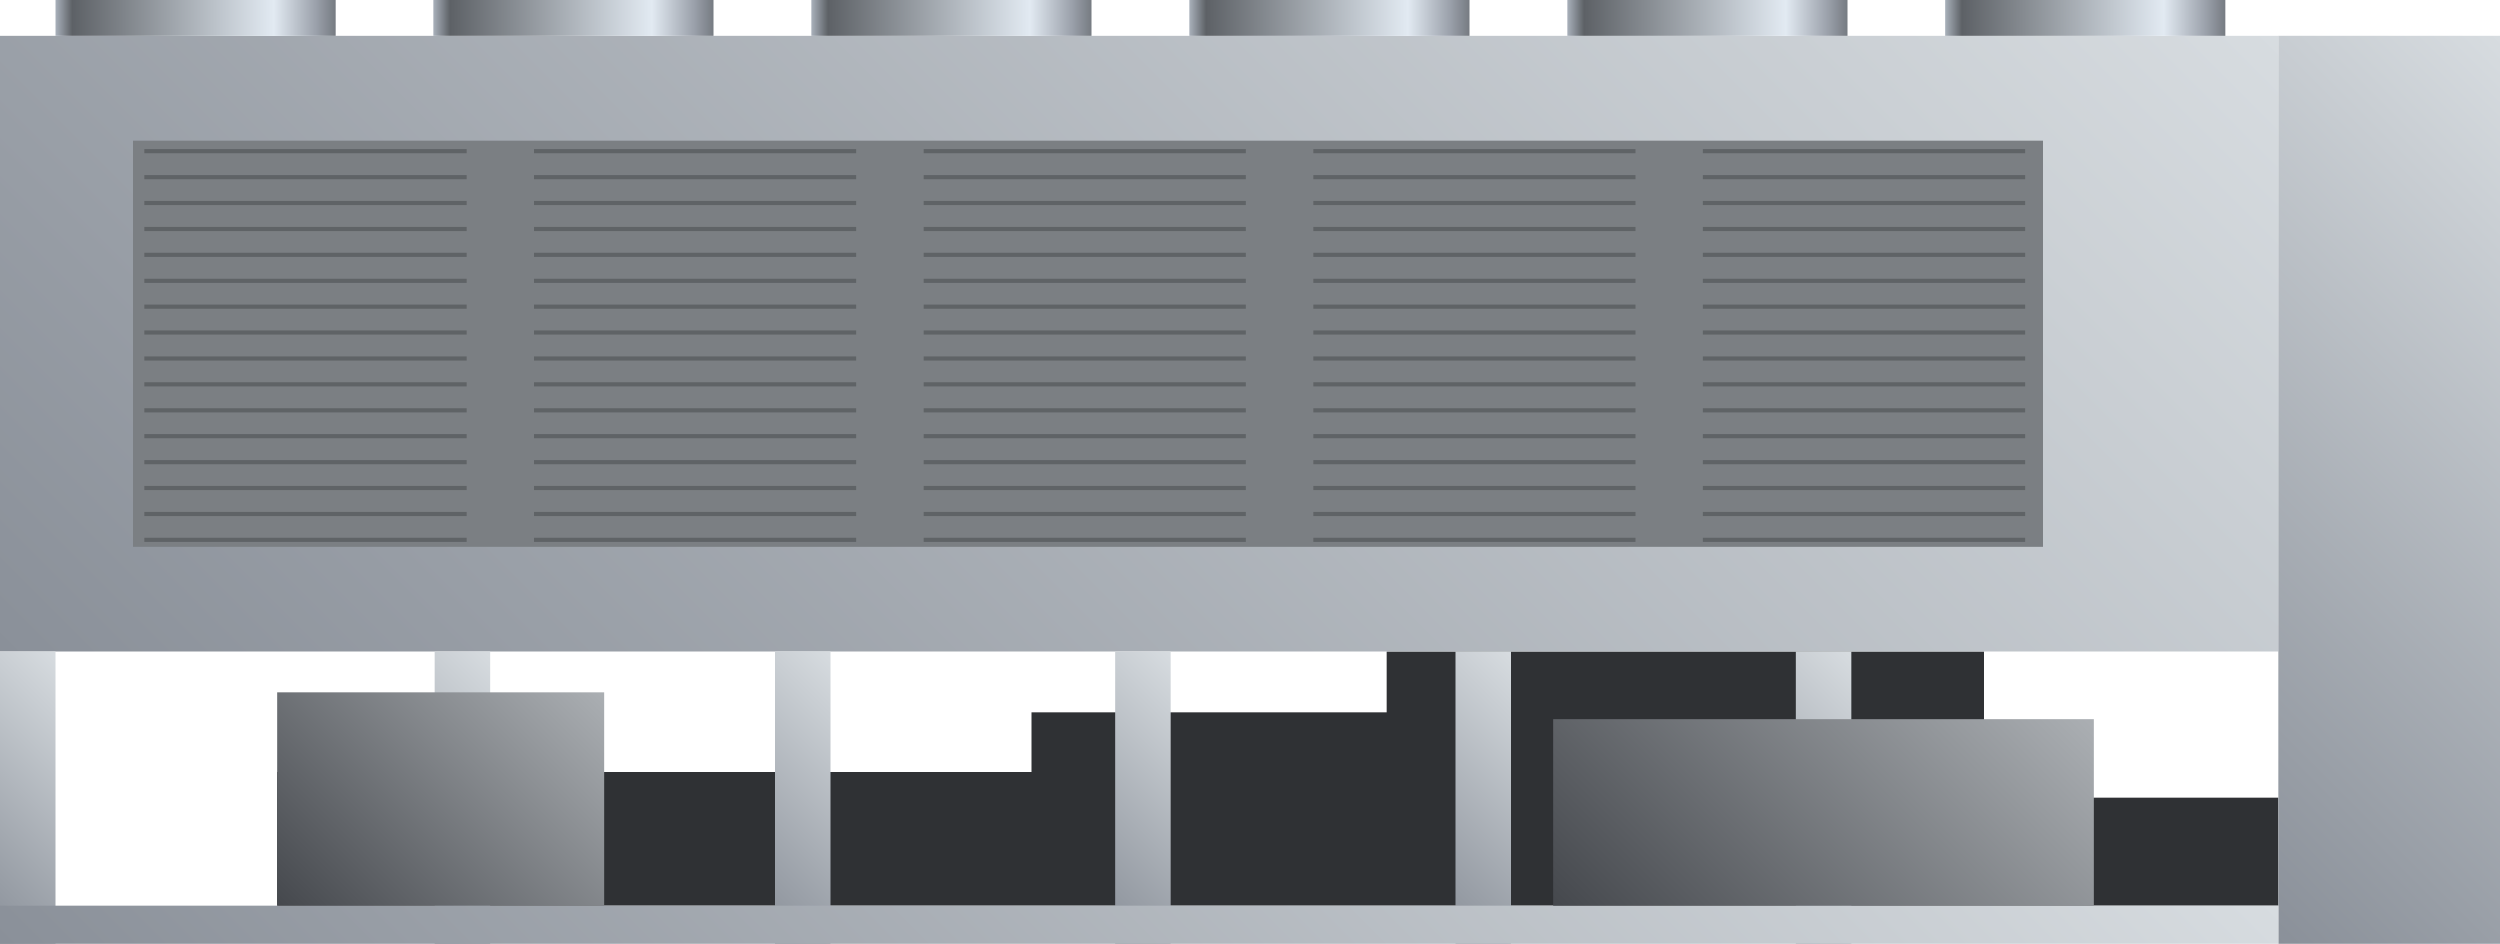 <svg xmlns="http://www.w3.org/2000/svg" xmlns:xlink="http://www.w3.org/1999/xlink" viewBox="0 0 150 56.63"><defs><style>.cls-1{fill:#2f3134;}.cls-2{fill:url(#未命名的渐变_5);}.cls-3{fill:#7b7f83;}.cls-4{fill:url(#未命名的渐变_5-2);}.cls-5{fill:url(#未命名的渐变_5-3);}.cls-6{fill:url(#未命名的渐变_5-4);}.cls-7{fill:url(#未命名的渐变_5-5);}.cls-8{fill:url(#未命名的渐变_5-6);}.cls-9{fill:url(#未命名的渐变_5-7);}.cls-10{fill:url(#未命名的渐变_5-8);}.cls-11{fill:url(#未命名的渐变_5-9);}.cls-12{fill:url(#未命名的渐变_32);}.cls-13{fill:url(#未命名的渐变_32-2);}.cls-14{fill:none;stroke:#5f6366;stroke-miterlimit:10;stroke-width:0.25px;}.cls-15{fill:url(#未命名的渐变_67);}.cls-16{fill:url(#未命名的渐变_67-2);}.cls-17{fill:url(#未命名的渐变_67-3);}.cls-18{fill:url(#未命名的渐变_67-4);}.cls-19{fill:url(#未命名的渐变_67-5);}.cls-20{fill:url(#未命名的渐变_67-6);}</style><linearGradient id="未命名的渐变_5" x1="111.76" y1="-22.79" x2="24.94" y2="64.03" gradientUnits="userSpaceOnUse"><stop offset="0" stop-color="#d7dce0"/><stop offset="1" stop-color="#8a9099"/></linearGradient><linearGradient id="未命名的渐变_5-2" x1="160.29" y1="12.45" x2="126.4" y2="46.34" xlink:href="#未命名的渐变_5"/><linearGradient id="未命名的渐变_5-3" x1="6.88" y1="42.65" x2="-3.55" y2="53.08" xlink:href="#未命名的渐变_5"/><linearGradient id="未命名的渐变_5-4" x1="32.96" y1="42.65" x2="22.53" y2="53.08" xlink:href="#未命名的渐变_5"/><linearGradient id="未命名的渐变_5-5" x1="53.38" y1="42.65" x2="42.94" y2="53.08" xlink:href="#未命名的渐变_5"/><linearGradient id="未命名的渐变_5-6" x1="73.79" y1="42.65" x2="63.36" y2="53.08" xlink:href="#未命名的渐变_5"/><linearGradient id="未命名的渐变_5-7" x1="94.21" y1="42.65" x2="83.78" y2="53.08" xlink:href="#未命名的渐变_5"/><linearGradient id="未命名的渐变_5-8" x1="114.63" y1="42.65" x2="104.19" y2="53.08" xlink:href="#未命名的渐变_5"/><linearGradient id="未命名的渐变_5-9" x1="103.09" y1="20.74" x2="33.6" y2="90.24" xlink:href="#未命名的渐变_5"/><linearGradient id="未命名的渐变_32" x1="34.55" y1="39.84" x2="18.34" y2="56.05" gradientUnits="userSpaceOnUse"><stop offset="0" stop-color="#abafb3"/><stop offset="1" stop-color="#45484d"/></linearGradient><linearGradient id="未命名的渐变_32-2" x1="120.32" y1="37.84" x2="98.5" y2="59.65" xlink:href="#未命名的渐变_32"/><linearGradient id="未命名的渐变_67" x1="3.33" y1="1.08" x2="20.13" y2="1.08" gradientUnits="userSpaceOnUse"><stop offset="0" stop-color="#a9b1bb"/><stop offset="0.06" stop-color="#5d6166"/><stop offset="0.78" stop-color="#e2eaf2"/><stop offset="0.93" stop-color="#9ba1ab"/><stop offset="1" stop-color="#767b82"/></linearGradient><linearGradient id="未命名的渐变_67-2" x1="26" y1="1.08" x2="42.81" y2="1.08" xlink:href="#未命名的渐变_67"/><linearGradient id="未命名的渐变_67-3" x1="48.68" y1="1.08" x2="65.49" y2="1.08" xlink:href="#未命名的渐变_67"/><linearGradient id="未命名的渐变_67-4" x1="71.36" y1="1.08" x2="88.17" y2="1.08" xlink:href="#未命名的渐变_67"/><linearGradient id="未命名的渐变_67-5" x1="94.04" y1="1.08" x2="110.84" y2="1.08" xlink:href="#未命名的渐变_67"/><linearGradient id="未命名的渐变_67-6" x1="116.71" y1="1.08" x2="133.52" y2="1.08" xlink:href="#未命名的渐变_67"/></defs><title>Building chiller(建筑制冷机)</title><g id="图层_2" data-name="图层 2"><g id="图层_6" data-name="图层 6"><g id="Building_chiller_建筑制冷机_" data-name="Building chiller(建筑制冷机)"><polygon class="cls-1" points="119.04 47.86 119.04 39.09 83.2 39.09 83.2 42.74 61.89 42.74 61.89 46.32 16.63 46.32 16.63 54.34 61.89 54.34 65.55 54.34 83.2 54.34 85.55 54.34 97.72 54.34 119.04 54.34 136.7 54.34 136.7 47.86 119.04 47.86"/><rect class="cls-2" y="2.15" width="136.7" height="36.94"/><rect class="cls-3" x="7.98" y="8.44" width="114.6" height="24.37"/><rect class="cls-4" x="136.7" y="2.15" width="13.3" height="54.48"/><rect class="cls-5" y="39.09" width="3.33" height="17.54"/><rect class="cls-6" x="26.08" y="39.09" width="3.33" height="17.54"/><rect class="cls-7" x="46.5" y="39.09" width="3.33" height="17.54"/><rect class="cls-8" x="66.91" y="39.09" width="3.33" height="17.54"/><rect class="cls-9" x="87.33" y="39.09" width="3.33" height="17.54"/><rect class="cls-10" x="107.75" y="39.09" width="3.33" height="17.54"/><rect class="cls-11" y="54.34" width="136.7" height="2.29"/><rect class="cls-12" x="16.63" y="41.54" width="19.62" height="12.8"/><rect class="cls-13" x="93.19" y="43.15" width="32.44" height="11.19"/><line class="cls-14" x1="8.66" y1="9.07" x2="28" y2="9.07"/><line class="cls-14" x1="8.66" y1="10.63" x2="28" y2="10.63"/><line class="cls-14" x1="8.66" y1="12.18" x2="28" y2="12.18"/><line class="cls-14" x1="8.66" y1="13.74" x2="28" y2="13.74"/><line class="cls-14" x1="8.66" y1="15.29" x2="28" y2="15.29"/><line class="cls-14" x1="8.66" y1="16.85" x2="28" y2="16.85"/><line class="cls-14" x1="8.66" y1="18.4" x2="28" y2="18.4"/><line class="cls-14" x1="8.66" y1="19.95" x2="28" y2="19.95"/><line class="cls-14" x1="8.66" y1="21.51" x2="28" y2="21.51"/><line class="cls-14" x1="8.66" y1="23.06" x2="28" y2="23.06"/><line class="cls-14" x1="8.66" y1="24.62" x2="28" y2="24.62"/><line class="cls-14" x1="8.66" y1="26.17" x2="28" y2="26.17"/><line class="cls-14" x1="8.66" y1="27.73" x2="28" y2="27.73"/><line class="cls-14" x1="8.66" y1="29.28" x2="28" y2="29.28"/><line class="cls-14" x1="8.66" y1="30.84" x2="28" y2="30.84"/><line class="cls-14" x1="8.66" y1="32.39" x2="28" y2="32.39"/><line class="cls-14" x1="32.04" y1="9.07" x2="51.37" y2="9.07"/><line class="cls-14" x1="32.04" y1="10.63" x2="51.37" y2="10.63"/><line class="cls-14" x1="32.04" y1="12.18" x2="51.37" y2="12.18"/><line class="cls-14" x1="32.04" y1="13.74" x2="51.37" y2="13.74"/><line class="cls-14" x1="32.04" y1="15.29" x2="51.37" y2="15.29"/><line class="cls-14" x1="32.04" y1="16.85" x2="51.37" y2="16.85"/><line class="cls-14" x1="32.04" y1="18.4" x2="51.37" y2="18.4"/><line class="cls-14" x1="32.04" y1="19.95" x2="51.37" y2="19.95"/><line class="cls-14" x1="32.04" y1="21.51" x2="51.37" y2="21.51"/><line class="cls-14" x1="32.04" y1="23.06" x2="51.37" y2="23.06"/><line class="cls-14" x1="32.04" y1="24.62" x2="51.37" y2="24.62"/><line class="cls-14" x1="32.04" y1="26.17" x2="51.37" y2="26.17"/><line class="cls-14" x1="32.04" y1="27.73" x2="51.37" y2="27.73"/><line class="cls-14" x1="32.04" y1="29.28" x2="51.37" y2="29.28"/><line class="cls-14" x1="32.04" y1="30.84" x2="51.37" y2="30.84"/><line class="cls-14" x1="32.04" y1="32.39" x2="51.37" y2="32.39"/><line class="cls-14" x1="55.42" y1="9.07" x2="74.75" y2="9.07"/><line class="cls-14" x1="55.42" y1="10.63" x2="74.75" y2="10.63"/><line class="cls-14" x1="55.42" y1="12.18" x2="74.75" y2="12.18"/><line class="cls-14" x1="55.42" y1="13.74" x2="74.75" y2="13.74"/><line class="cls-14" x1="55.42" y1="15.29" x2="74.75" y2="15.29"/><line class="cls-14" x1="55.42" y1="16.85" x2="74.75" y2="16.85"/><line class="cls-14" x1="55.42" y1="18.4" x2="74.75" y2="18.4"/><line class="cls-14" x1="55.42" y1="19.95" x2="74.75" y2="19.95"/><line class="cls-14" x1="55.42" y1="21.51" x2="74.75" y2="21.51"/><line class="cls-14" x1="55.42" y1="23.06" x2="74.75" y2="23.06"/><line class="cls-14" x1="55.42" y1="24.62" x2="74.75" y2="24.62"/><line class="cls-14" x1="55.42" y1="26.17" x2="74.75" y2="26.17"/><line class="cls-14" x1="55.42" y1="27.73" x2="74.75" y2="27.73"/><line class="cls-14" x1="55.42" y1="29.28" x2="74.75" y2="29.28"/><line class="cls-14" x1="55.42" y1="30.84" x2="74.75" y2="30.84"/><line class="cls-14" x1="55.42" y1="32.39" x2="74.75" y2="32.39"/><line class="cls-14" x1="78.8" y1="9.07" x2="98.13" y2="9.07"/><line class="cls-14" x1="78.8" y1="10.63" x2="98.13" y2="10.63"/><line class="cls-14" x1="78.8" y1="12.18" x2="98.13" y2="12.18"/><line class="cls-14" x1="78.8" y1="13.74" x2="98.13" y2="13.74"/><line class="cls-14" x1="78.8" y1="15.29" x2="98.13" y2="15.29"/><line class="cls-14" x1="78.8" y1="16.85" x2="98.13" y2="16.85"/><line class="cls-14" x1="78.8" y1="18.4" x2="98.13" y2="18.4"/><line class="cls-14" x1="78.8" y1="19.95" x2="98.13" y2="19.95"/><line class="cls-14" x1="78.8" y1="21.51" x2="98.13" y2="21.51"/><line class="cls-14" x1="78.8" y1="23.06" x2="98.13" y2="23.06"/><line class="cls-14" x1="78.8" y1="24.62" x2="98.13" y2="24.62"/><line class="cls-14" x1="78.8" y1="26.17" x2="98.13" y2="26.17"/><line class="cls-14" x1="78.8" y1="27.73" x2="98.13" y2="27.73"/><line class="cls-14" x1="78.8" y1="29.28" x2="98.13" y2="29.28"/><line class="cls-14" x1="78.8" y1="30.84" x2="98.13" y2="30.84"/><line class="cls-14" x1="78.8" y1="32.39" x2="98.13" y2="32.39"/><line class="cls-14" x1="102.17" y1="9.07" x2="121.51" y2="9.07"/><line class="cls-14" x1="102.17" y1="10.63" x2="121.51" y2="10.63"/><line class="cls-14" x1="102.17" y1="12.18" x2="121.51" y2="12.18"/><line class="cls-14" x1="102.17" y1="13.74" x2="121.51" y2="13.74"/><line class="cls-14" x1="102.17" y1="15.29" x2="121.51" y2="15.29"/><line class="cls-14" x1="102.17" y1="16.85" x2="121.51" y2="16.85"/><line class="cls-14" x1="102.17" y1="18.4" x2="121.51" y2="18.4"/><line class="cls-14" x1="102.17" y1="19.95" x2="121.51" y2="19.95"/><line class="cls-14" x1="102.17" y1="21.51" x2="121.51" y2="21.51"/><line class="cls-14" x1="102.17" y1="23.06" x2="121.51" y2="23.06"/><line class="cls-14" x1="102.17" y1="24.62" x2="121.51" y2="24.62"/><line class="cls-14" x1="102.17" y1="26.17" x2="121.51" y2="26.17"/><line class="cls-14" x1="102.17" y1="27.73" x2="121.51" y2="27.73"/><line class="cls-14" x1="102.17" y1="29.28" x2="121.51" y2="29.28"/><line class="cls-14" x1="102.17" y1="30.84" x2="121.51" y2="30.84"/><line class="cls-14" x1="102.17" y1="32.39" x2="121.51" y2="32.39"/><rect class="cls-15" x="3.33" width="16.81" height="2.15"/><rect class="cls-16" x="26" width="16.81" height="2.15"/><rect class="cls-17" x="48.68" width="16.81" height="2.15"/><rect class="cls-18" x="71.36" width="16.81" height="2.15"/><rect class="cls-19" x="94.04" width="16.81" height="2.15"/><rect class="cls-20" x="116.71" width="16.81" height="2.15"/></g></g></g></svg>
